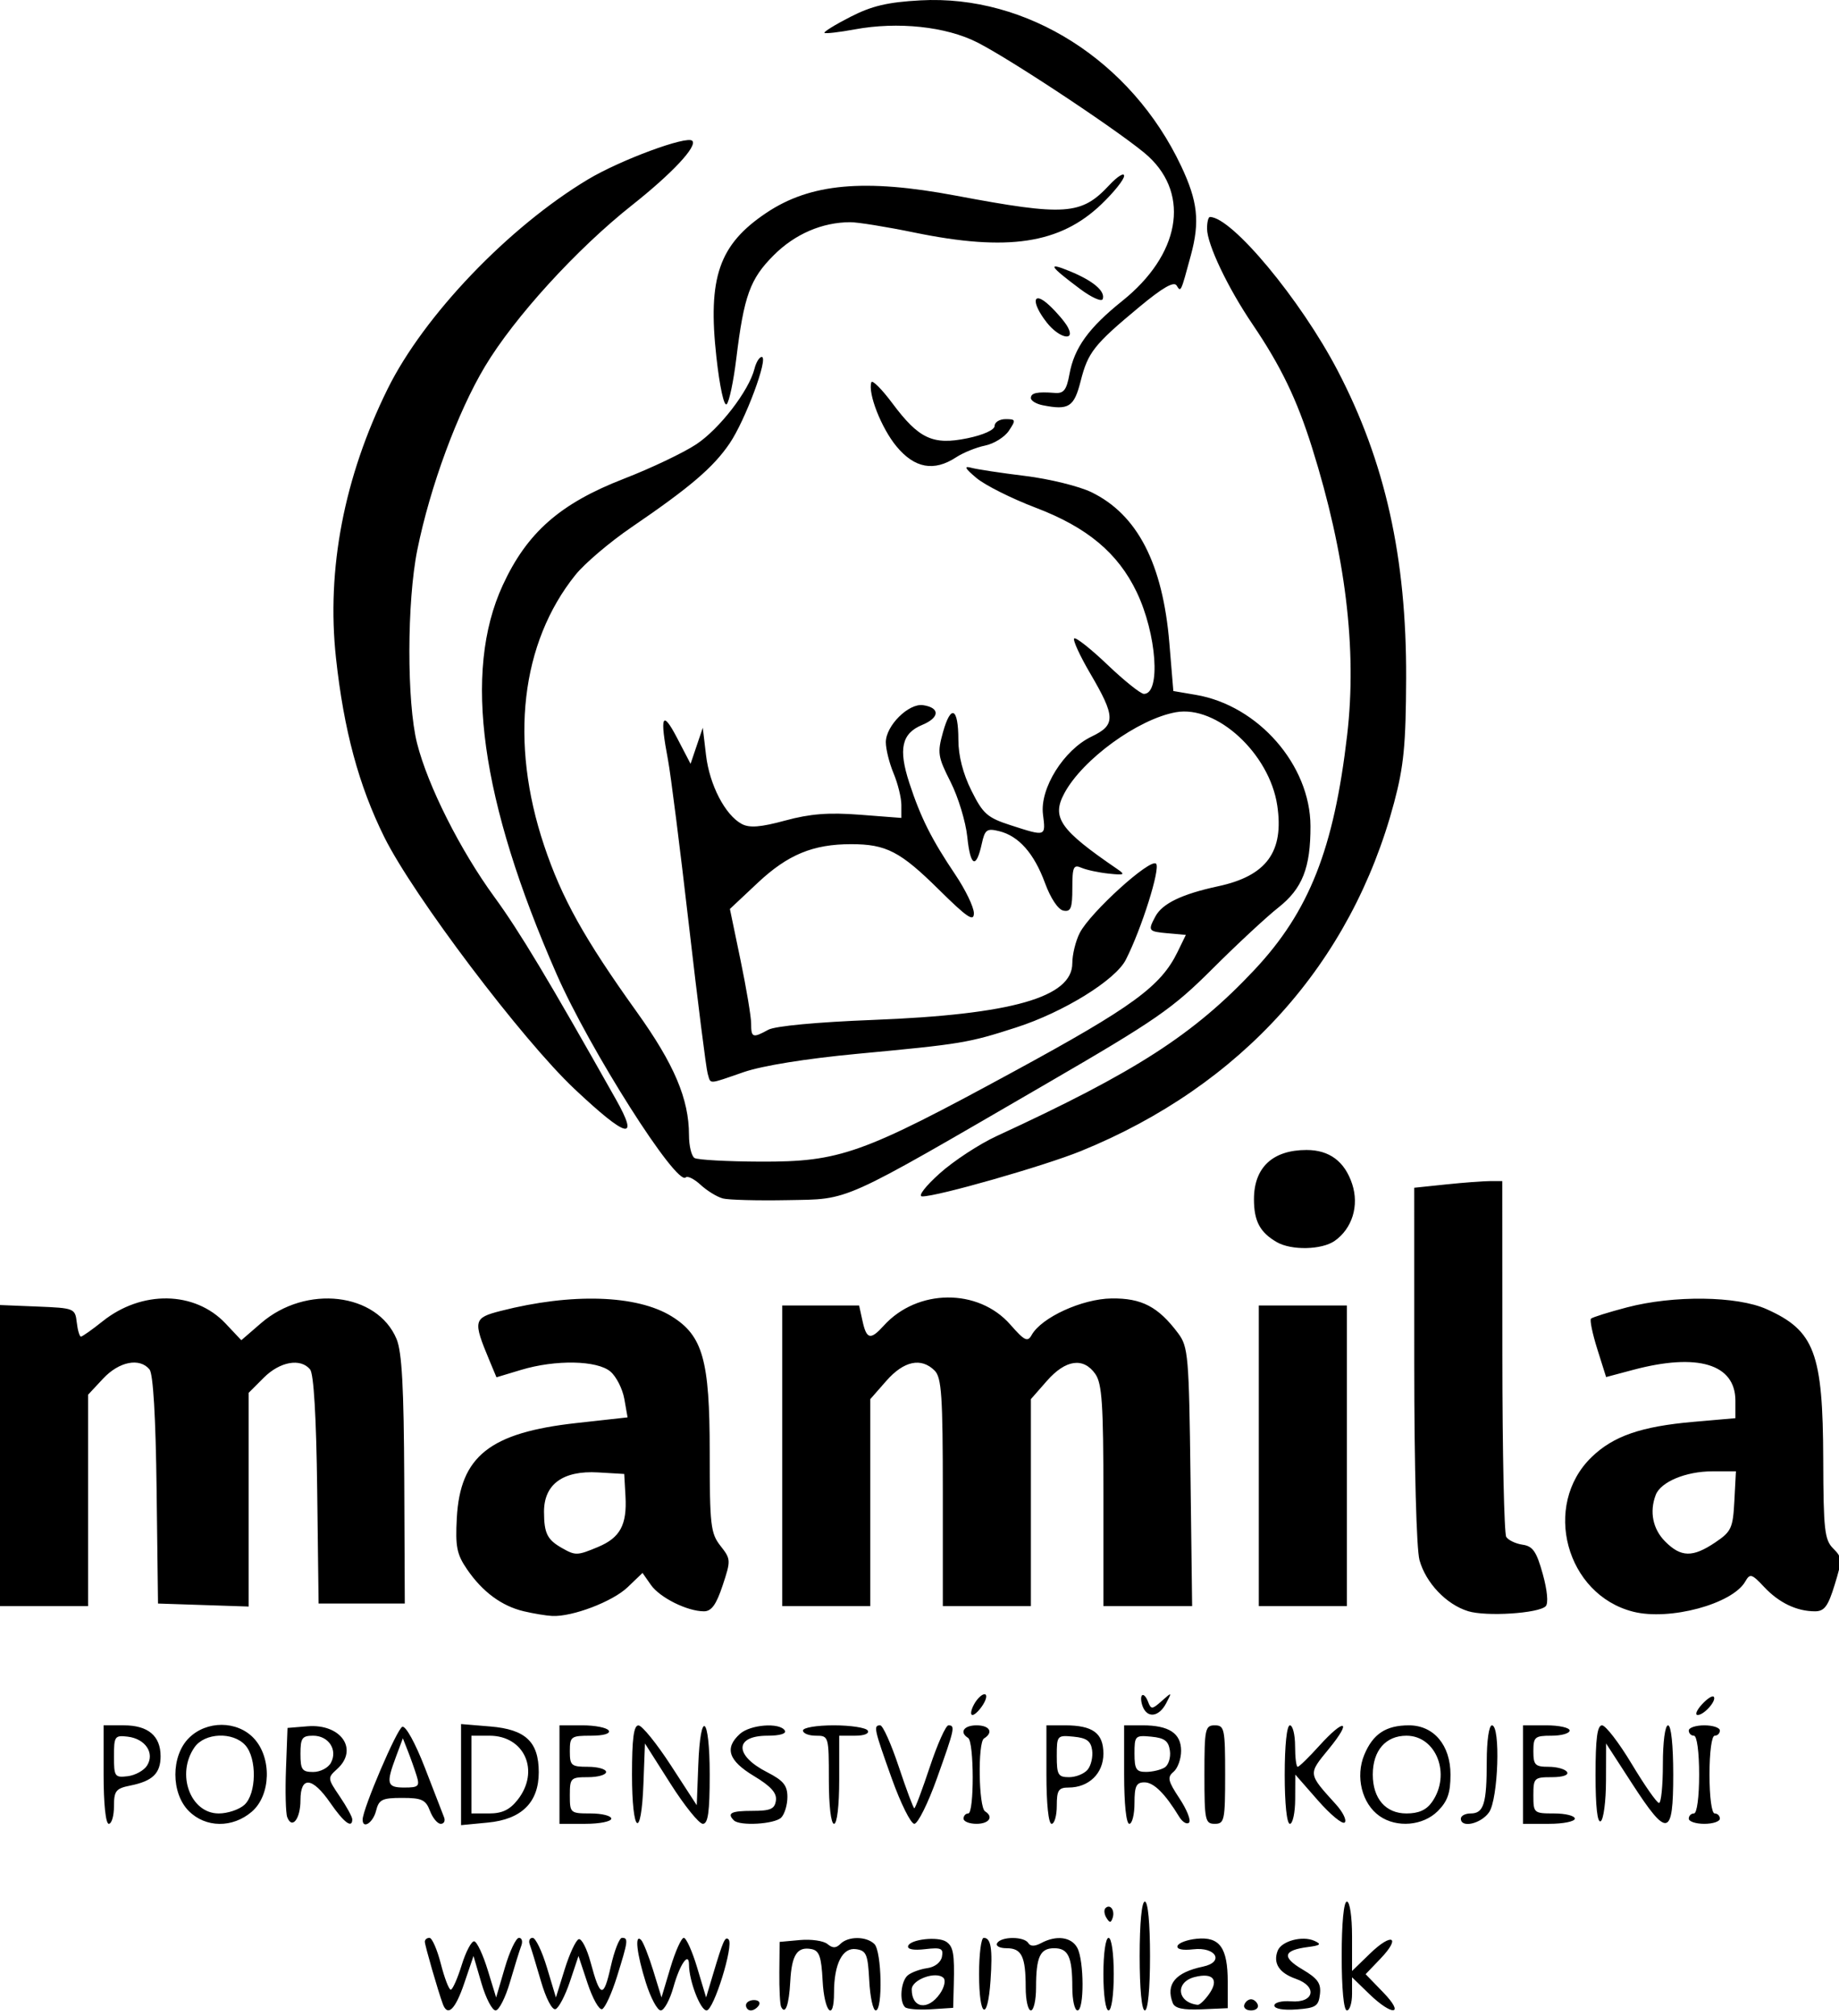 <?xml version="1.0" encoding="UTF-8" standalone="no"?>
<!-- Created with Inkscape (http://www.inkscape.org/) -->

<svg
   version="1.1"
   id="svg1"
   width="355"
   height="389"
   viewBox="0 0 355 389"
   sodipodi:docname="Mamila.svg"
   inkscape:version="1.3.1 (91b66b0783, 2023-11-16)"
   xmlns:inkscape="http://www.inkscape.org/namespaces/inkscape"
   xmlns:sodipodi="http://sodipodi.sourceforge.net/DTD/sodipodi-0.dtd"
   xmlns="http://www.w3.org/2000/svg"
   xmlns:svg="http://www.w3.org/2000/svg">
  <defs
     id="defs1" />
  <sodipodi:namedview
     id="namedview1"
     pagecolor="#ffffff"
     bordercolor="#000000"
     borderopacity="0.25"
     inkscape:showpageshadow="2"
     inkscape:pageopacity="0.0"
     inkscape:pagecheckerboard="0"
     inkscape:deskcolor="#d1d1d1"
     inkscape:zoom="1.08125"
     inkscape:cx="239.53757"
     inkscape:cy="240"
     inkscape:window-width="1366"
     inkscape:window-height="715"
     inkscape:window-x="-8"
     inkscape:window-y="-8"
     inkscape:window-maximized="1"
     inkscape:current-layer="g1" />
  <g
     inkscape:groupmode="layer"
     inkscape:label="Image"
     id="g1">
    <path
       style="fill:#000000"
       d="m 85.477,386.612 c -0.929,-2.524 -3.456,-11.273 -3.466,-12 -0.006,-0.412 0.398,-0.75 0.897,-0.75 0.499,0 1.484,2.25 2.189,5 0.705,2.75 1.567,5 1.917,5 0.349,0 1.299,-2.138 2.111,-4.75 0.811,-2.612 1.903,-4.674 2.426,-4.58 0.523,0.093 1.687,2.568 2.586,5.5 l 1.636,5.33 1.685,-5.75 c 0.927,-3.163 2.151,-5.75 2.721,-5.75 0.57,0 0.771,0.692 0.446,1.537 -0.324,0.845 -1.304,3.995 -2.178,7 -0.873,3.005 -2.125,5.463 -2.78,5.463 -0.656,0 -1.882,-2.362 -2.726,-5.25 l -1.534,-5.25 -1.784,5.25 c -1.737,5.113 -3.212,6.536 -4.146,4 z m 18.935,-4.433 c -0.926,-3.2 -1.895,-6.38 -2.155,-7.067 -0.259,-0.688 -0.005,-1.25 0.565,-1.25 0.57,0 1.814,2.587 2.764,5.75 l 1.728,5.75 1.701,-5.453 c 0.935,-2.999 2.151,-5.603 2.702,-5.787 0.551,-0.184 1.581,1.82 2.289,4.453 1.856,6.898 2.507,7.035 3.898,0.82 0.681,-3.043 1.656,-5.533 2.167,-5.533 1.259,0 1.183,0.588 -0.961,7.458 -1.023,3.277 -2.322,6.112 -2.888,6.301 -0.566,0.189 -1.821,-2.043 -2.789,-4.958 l -1.761,-5.301 -1.652,4.939 c -0.909,2.716 -2.164,5.109 -2.789,5.317 -0.652,0.217 -1.854,-2.1 -2.82,-5.439 z m 20.271,0.345 c -1.765,-5.599 -2.205,-9.502 -0.933,-8.269 0.412,0.4 1.469,3.062 2.348,5.917 l 1.598,5.19 1.723,-5.75 c 0.948,-3.163 2.11,-5.75 2.582,-5.75 0.472,0 1.634,2.587 2.582,5.75 l 1.724,5.75 1.346,-4.5 c 1.946,-6.508 2.326,-7.355 2.994,-6.687 1.053,1.053 -2.868,13.687 -4.248,13.687 -1.193,0 -3.38,-5.677 -3.393,-8.809 -0.011,-2.629 -1.764,-0.125 -2.998,4.283 -0.697,2.489 -1.801,4.526 -2.455,4.526 -0.653,0 -1.945,-2.402 -2.87,-5.338 z m 19.317,4.338 c 0,-0.55 0.702,-1 1.559,-1 0.857,0 1.281,0.45 0.941,1 -0.34,0.55 -1.041,1 -1.559,1 -0.518,0 -0.941,-0.45 -0.941,-1 z m 6.794,0.317 c -0.224,-0.449 -0.381,-3.453 -0.35,-6.676 l 0.056,-5.86 3.935,-0.359 c 2.164,-0.197 4.546,0.148 5.292,0.767 1.008,0.837 1.655,0.829 2.515,-0.031 1.506,-1.506 5.032,-1.483 6.558,0.042 1.414,1.414 1.636,12.8 0.25,12.8 -0.523,0 -1.085,-2.587 -1.25,-5.75 -0.266,-5.092 -0.557,-5.787 -2.548,-6.069 -2.616,-0.372 -4.252,2.853 -4.252,8.384 0,5.782 -1.881,3.811 -2.2,-2.305 -0.244,-4.661 -0.649,-5.807 -2.156,-6.094 -2.751,-0.524 -3.813,1.098 -4.09,6.247 -0.244,4.531 -0.957,6.518 -1.76,4.904 z m 23.9,0.044 c -1.139,-1.139 -0.786,-5.04 0.556,-6.142 0.688,-0.565 2.37,-1.182 3.74,-1.372 1.466,-0.204 2.636,-1.115 2.847,-2.216 0.306,-1.606 -0.154,-1.811 -3.257,-1.449 -2.247,0.262 -3.484,0.024 -3.27,-0.629 0.419,-1.279 5.743,-1.868 7.34,-0.812 1.375,0.909 1.625,2.316 1.468,8.261 l -0.119,4.5 -4.305,0.277 c -2.368,0.152 -4.618,-0.035 -4.999,-0.417 z m 6.74,-2.57 c 0.851,-1.215 1.167,-2.59 0.701,-3.055 -1.398,-1.398 -6.135,0.306 -6.135,2.206 0,3.664 3.121,4.152 5.434,0.849 z m 7.566,-3.791 c 0,-3.85 0.402,-7 0.893,-7 1.411,0 1.741,2.068 1.317,8.25 -0.557,8.105 -2.21,7.169 -2.21,-1.25 z m 9,2.582 c 0,-5.983 -0.773,-7.582 -3.666,-7.582 -1.38,0 -2.182,-0.437 -1.834,-1 0.802,-1.298 5.199,-1.296 6.002,0.003 0.414,0.67 1.241,0.67 2.493,0 2.934,-1.57 5.839,-1.182 6.97,0.932 1.326,2.477 1.354,12.065 0.035,12.065 -0.55,0 -1,-1.988 -1,-4.418 0,-5.909 -0.772,-7.582 -3.5,-7.582 -2.728,0 -3.5,1.673 -3.5,7.582 0,2.43 -0.45,4.418 -1,4.418 -0.55,0 -1,-1.988 -1,-4.418 z m 15,-2.582 c 0,-4 0.429,-7 1,-7 0.571,0 1,3 1,7 0,4 -0.429,7 -1,7 -0.571,0 -1,-3 -1,-7 z m 7,-3.5 c 0,-6.333 0.397,-10.5 1,-10.5 0.603,0 1,4.167 1,10.5 0,6.333 -0.397,10.5 -1,10.5 -0.603,0 -1,-4.167 -1,-10.5 z m 6.385,9.06 c -1.389,-3.619 0.502,-5.892 5.83,-7.01 4.2,-0.881 2.531,-3.855 -1.874,-3.341 -2.068,0.241 -3.241,-0.013 -3.03,-0.657 0.189,-0.578 1.865,-1.199 3.723,-1.38 4.417,-0.43 5.967,1.727 5.967,8.302 v 5.091 l -5.031,0.219 c -3.614,0.157 -5.187,-0.188 -5.585,-1.224 z m 7.049,-1.769 c 1.911,-2.729 0.715,-4.117 -2.789,-3.238 -3.85,0.966 -3.447,4.913 0.549,5.368 0.381,0.043 1.39,-0.915 2.241,-2.13 z m 6.758,2.134 c 0.197,-0.591 0.786,-1.075 1.308,-1.075 0.522,0 1.111,0.484 1.308,1.075 0.197,0.591 -0.392,1.075 -1.308,1.075 -0.917,0 -1.505,-0.484 -1.308,-1.075 z m 5.808,0.129 c 0,-0.584 1.445,-0.947 3.211,-0.807 4.489,0.355 5.191,-2.861 0.947,-4.341 -3.223,-1.124 -4.443,-3.001 -3.517,-5.414 0.722,-1.883 4.774,-2.971 7.106,-1.909 1.411,0.643 1.169,0.873 -1.248,1.185 -4.786,0.617 -5.12,1.934 -1.093,4.31 2.981,1.759 3.642,2.693 3.397,4.803 -0.268,2.309 -0.807,2.656 -4.554,2.927 -2.523,0.183 -4.25,-0.124 -4.25,-0.754 z m 13,-9.554 c 0,-6.333 0.397,-10.5 1,-10.5 0.567,0 1,2.899 1,6.696 v 6.696 l 3.485,-3.378 c 4.238,-4.107 6.034,-3.209 2,1.001 l -2.869,2.994 3.388,3.495 c 4.284,4.42 1.825,4.692 -2.707,0.299 l -3.298,-3.196 v 3.196 c 0,1.758 -0.45,3.196 -1,3.196 -0.603,0 -1,-4.167 -1,-10.5 z m -45.417,-7.366 c -0.431,-0.697 -0.513,-1.537 -0.183,-1.867 0.895,-0.895 1.871,0.421 1.387,1.871 -0.339,1.016 -0.574,1.015 -1.204,-0.004 z M 20,342.362 v -9.5 h 3.929 c 4.65,0 7.071,2.037 7.071,5.949 0,3.315 -1.54,4.809 -5.845,5.67 -2.792,0.558 -3.155,1.019 -3.155,4.006 0,1.856 -0.45,3.375 -1,3.375 -0.596,0 -1,-3.833 -1,-9.5 z m 8.394,-1.75 c 1.51,-2.412 -0.338,-5.159 -3.745,-5.566 -2.489,-0.297 -2.649,-0.067 -2.649,3.816 0,3.883 0.16,4.114 2.649,3.816 1.457,-0.174 3.142,-1.104 3.745,-2.066 z m 8.061,8.795 c -3.468,-3.468 -3.468,-10.623 0,-14.091 3.409,-3.409 9.316,-3.392 12.538,0.037 3.509,3.735 3.314,10.988 -0.381,14.166 -3.698,3.181 -8.911,3.133 -12.156,-0.113 z m 10.717,-1.2 c 2.354,-2.131 2.458,-8.992 0.174,-11.516 -2.378,-2.627 -7.826,-2.408 -9.788,0.394 -3.612,5.156 -0.826,12.777 4.671,12.777 1.713,0 3.937,-0.745 4.943,-1.655 z m 8.277,2.38 c -0.296,-0.771 -0.405,-4.962 -0.243,-9.313 l 0.295,-7.912 3.848,-0.316 c 6.466,-0.531 9.929,4.445 5.736,8.24 -1.883,1.704 -1.874,1.796 0.5,5.295 1.329,1.958 2.416,3.948 2.416,4.421 0,1.83 -1.612,0.622 -4.24,-3.178 -3.469,-5.015 -5.759,-5.222 -5.759,-0.521 0,3.601 -1.627,5.695 -2.552,3.284 z m 8.432,-10.501 c 1.342,-2.507 -0.443,-5.224 -3.43,-5.224 -2.134,0 -2.45,0.452 -2.45,3.5 0,3.053 0.315,3.5 2.465,3.5 1.356,0 2.892,-0.799 3.415,-1.776 z m 6.12,10.969 c 0,-2.042 6.647,-17.576 7.666,-17.915 0.657,-0.219 2.521,3.166 4.359,7.92 1.766,4.566 3.431,8.865 3.7,9.552 0.269,0.688 -0.02,1.25 -0.643,1.25 -0.622,0 -1.559,-1.125 -2.082,-2.5 -0.816,-2.146 -1.576,-2.5 -5.367,-2.5 -3.877,0 -4.493,0.305 -5.044,2.5 -0.572,2.281 -2.589,3.6 -2.589,1.693 z m 10.434,-8.443 c -0.386,-1.238 -1.143,-3.375 -1.684,-4.75 l -0.983,-2.5 -1.308,3.5 c -1.977,5.29 -1.787,6 1.607,6 2.722,0 2.988,-0.253 2.366,-2.25 z m 8.566,-0.247 v -9.751 l 5.666,0.47 c 6.8,0.564 9.334,2.962 9.334,8.833 0,5.81 -3.302,9.075 -9.809,9.701 l -5.191,0.499 z m 10.927,4.862 c 4.347,-5.527 1.346,-12.365 -5.427,-12.365 h -3.5 v 7.5 7.5 h 3.427 c 2.512,0 3.981,-0.704 5.5,-2.635 z m 8.073,-4.865 v -9.5 h 4.441 c 2.443,0 4.719,0.45 5.059,1 0.373,0.604 -0.99,1 -3.441,1 -3.843,0 -4.059,0.159 -4.059,3 0,2.762 0.278,3 3.5,3 1.925,0 3.5,0.45 3.5,1 0,0.55 -1.575,1 -3.5,1 -3.333,0 -3.5,0.167 -3.5,3.5 0,3.417 0.095,3.5 4,3.5 2.2,0 4,0.45 4,1 0,0.55 -2.25,1 -5,1 h -5 z m 14,0 c 0,-6.94 0.337,-9.497 1.25,-9.487 0.688,0.007 3.5,3.475 6.25,7.706 l 5,7.693 0.292,-7.706 c 0.419,-11.061 2.208,-9.608 2.208,1.794 0,7.222 -0.318,9.5 -1.325,9.5 -0.729,0 -3.542,-3.487 -6.25,-7.75 l -4.925,-7.75 -0.292,7.75 c -0.418,11.095 -2.208,9.676 -2.208,-1.75 z m 19.667,8.833 c -1.393,-1.393 -0.534,-1.833 3.582,-1.833 3.491,0 4.302,-0.358 4.533,-2 0.204,-1.449 -0.966,-2.75 -4.25,-4.725 -4.919,-2.959 -5.726,-5.383 -2.703,-8.12 2.006,-1.815 7.689,-2.244 8.671,-0.655 0.372,0.602 -0.954,1 -3.334,1 -6.406,0 -6.446,3.796 -0.074,7.047 3.128,1.596 3.908,2.548 3.908,4.773 0,1.529 -0.54,3.32 -1.2,3.98 -1.27,1.27 -8.004,1.663 -9.133,0.533 z m 18.333,-7.833 c 0,-8.4 -0.029,-8.5 -2.5,-8.5 -1.375,0 -2.5,-0.45 -2.5,-1 0,-0.554 2.647,-1 5.941,-1 3.268,0 6.219,0.45 6.559,1 0.361,0.583 -0.656,1 -2.441,1 h -3.059 v 8.5 c 0,5 -0.412,8.5 -1,8.5 -0.588,0 -1,-3.5 -1,-8.5 z m 12.137,-0.269 c -3.432,-9.595 -3.57,-10.231 -2.219,-10.231 0.505,0 2.117,3.6 3.582,8 1.465,4.4 2.815,8 3,8 0.185,0 1.535,-3.6 3,-8 1.465,-4.4 3.077,-8 3.582,-8 1.351,0 1.213,0.636 -2.219,10.231 -1.725,4.823 -3.689,8.769 -4.363,8.769 -0.674,0 -2.638,-3.946 -4.363,-8.769 z m 13.863,7.769 c 0,-0.55 0.409,-1 0.91,-1 1.168,0 1.14,-13.851 -0.029,-14.574 -1.737,-1.073 -0.833,-2.426 1.62,-2.426 2.554,0 3.336,1.365 1.45,2.531 -1.229,0.76 -1.043,13.293 0.209,14.067 1.702,1.052 0.77,2.402 -1.659,2.402 -1.375,0 -2.5,-0.45 -2.5,-1 z m 16,-8.5 v -9.5 h 3.566 c 5.398,0 7.434,1.501 7.434,5.478 0,3.794 -2.812,6.522 -6.723,6.522 -1.936,0 -2.277,0.525 -2.277,3.5 0,1.925 -0.45,3.5 -1,3.5 -0.596,0 -1,-3.833 -1,-9.5 z m 7.954,-0.945 c 0.66,-0.795 1.052,-2.482 0.872,-3.75 -0.253,-1.785 -1.06,-2.376 -3.577,-2.618 -3.185,-0.307 -3.25,-0.232 -3.25,3.75 0,3.612 0.264,4.063 2.378,4.063 1.308,0 2.917,-0.65 3.577,-1.445 z m 7.046,0.945 v -9.5 h 3.566 c 5.103,0 7.434,1.541 7.434,4.913 0,1.563 -0.656,3.386 -1.457,4.051 -1.254,1.041 -1.095,1.756 1.146,5.143 1.432,2.164 2.26,4.262 1.84,4.663 -0.42,0.401 -1.273,-0.107 -1.896,-1.129 -2.732,-4.482 -4.912,-6.642 -6.705,-6.642 -1.582,0 -1.927,0.717 -1.927,4 0,2.2 -0.45,4 -1,4 -0.596,0 -1,-3.833 -1,-9.5 z m 7.837,-1.378 c 0.736,-0.466 1.186,-1.922 1,-3.235 -0.265,-1.875 -1.035,-2.454 -3.587,-2.7 -3.117,-0.301 -3.25,-0.168 -3.25,3.25 0,3.033 0.335,3.561 2.25,3.548 1.238,-0.008 2.852,-0.397 3.587,-0.863 z m 7.663,1.378 c 0,-8.833 0.14,-9.5 2,-9.5 1.86,0 2,0.667 2,9.5 0,8.833 -0.14,9.5 -2,9.5 -1.86,0 -2,-0.667 -2,-9.5 z m 15.5,0 c 0,-5.667 0.404,-9.5 1,-9.5 0.55,0 1,1.8 1,4 0,2.2 0.226,4 0.503,4 0.276,0 2.129,-1.8 4.116,-4 4.962,-5.492 6.493,-5.063 1.907,0.534 -4.05,4.942 -4.081,4.699 1.351,10.706 1.362,1.507 2.13,3.082 1.705,3.5 -0.425,0.418 -2.745,-1.49 -5.157,-4.24 l -4.384,-5 -0.021,4.75 c -0.011,2.612 -0.471,4.75 -1.021,4.75 -0.596,0 -1,-3.833 -1,-9.5 z m 18.299,7.997 c -3.399,-2.381 -4.696,-7.611 -2.933,-11.831 1.681,-4.023 4.179,-5.666 8.614,-5.666 4.795,0 8.02,3.821 8.02,9.5 0,3.541 -0.561,5.152 -2.455,7.045 -2.847,2.847 -7.927,3.277 -11.246,0.951 z m 10.144,-2.719 c 3.714,-5.302 0.822,-12.777 -4.943,-12.777 -4.013,0 -6.5,2.869 -6.5,7.5 0,4.631 2.487,7.5 6.5,7.5 2.366,0 3.856,-0.67 4.943,-2.223 z m 5.557,3.223 c 0,-0.55 0.852,-1 1.893,-1 2.531,0 3.107,-1.869 3.107,-10.082 0,-3.945 0.43,-6.918 1,-6.918 1.695,0 1.222,14.238 -0.557,16.777 -1.56,2.228 -5.443,3.1 -5.443,1.223 z m 12,-8.5 v -9.5 h 4.5 c 2.475,0 4.5,0.45 4.5,1 0,0.55 -1.575,1 -3.5,1 -3.222,0 -3.5,0.238 -3.5,3 0,2.653 0.34,3 2.941,3 1.618,0 3.219,0.45 3.559,1 0.368,0.595 -0.823,1 -2.941,1 -3.401,0 -3.559,0.156 -3.559,3.5 0,3.417 0.095,3.5 4,3.5 2.2,0 4,0.45 4,1 0,0.55 -2.25,1 -5,1 h -5 z m 14,0.059 c 0,-7.004 0.336,-9.559 1.256,-9.559 0.691,0 3.278,3.365 5.75,7.479 2.472,4.113 4.832,7.488 5.244,7.5 0.412,0.012 0.75,-3.354 0.75,-7.479 0,-4.333 0.422,-7.5 1,-7.5 0.596,0 1,3.833 1,9.5 0,12.031 -1.114,12.277 -7.937,1.75 l -5.023,-7.75 -0.02,7.191 c -0.011,3.955 -0.47,7.469 -1.02,7.809 -0.64,0.396 -1,-2.823 -1,-8.941 z m 18,8.441 c 0,-0.55 0.45,-1 1,-1 0.578,0 1,-3.167 1,-7.5 0,-4.333 -0.422,-7.5 -1,-7.5 -0.55,0 -1,-0.45 -1,-1 0,-0.55 1.35,-1 3,-1 1.65,0 3,0.45 3,1 0,0.55 -0.45,1 -1,1 -0.578,0 -1,3.167 -1,7.5 0,4.333 0.422,7.5 1,7.5 0.55,0 1,0.45 1,1 0,0.55 -1.35,1 -3,1 -1.65,0 -3,-0.45 -3,-1 z m -138,-22 c 0.589,-1.1 1.508,-2 2.044,-2 0.539,0 0.416,0.892 -0.276,2 -0.687,1.1 -1.607,2 -2.044,2 -0.437,0 -0.313,-0.9 0.276,-2 z m 32.583,0.357 c -0.347,-0.904 -0.406,-1.868 -0.131,-2.143 0.275,-0.275 0.791,0.259 1.147,1.186 0.601,1.566 0.792,1.558 2.669,-0.107 1.977,-1.753 1.995,-1.743 0.841,0.457 -1.386,2.64 -3.631,2.941 -4.527,0.607 z m 107.922,-0.363 c 0.999,-1.103 2.032,-1.789 2.297,-1.524 0.672,0.672 -1.822,3.53 -3.08,3.53 -0.568,0 -0.216,-0.903 0.783,-2.006 z M 101.123,310.86 c -4.277,-1.01 -7.979,-3.743 -10.959,-8.09 -1.988,-2.899 -2.283,-4.381 -1.98,-9.93 0.65,-11.902 6.375,-16.443 23.064,-18.295 l 9.898,-1.098 -0.623,-3.542 c -0.343,-1.948 -1.55,-4.33 -2.683,-5.292 -2.567,-2.18 -10.591,-2.331 -17.261,-0.323 l -4.741,1.427 -1.35,-3.232 c -3.225,-7.72 -3.11,-8.225 2.19,-9.579 13.692,-3.497 26.264,-3.097 32.973,1.049 6.016,3.718 7.351,8.455 7.351,26.089 0,14.23 0.176,15.774 2.078,18.191 2.015,2.561 2.027,2.794 0.42,7.635 -1.235,3.719 -2.157,4.993 -3.61,4.993 -3.221,0 -8.519,-2.636 -10.242,-5.096 l -1.616,-2.307 -2.879,2.758 c -2.895,2.774 -10.668,5.732 -14.56,5.542 -1.15,-0.056 -3.611,-0.461 -5.468,-0.9 z m 14.329,-12.413 c 4.255,-1.778 5.599,-4.256 5.291,-9.755 l -0.243,-4.329 -5.057,-0.296 c -6.776,-0.396 -10.45,2.288 -10.427,7.618 0.017,4.15 0.62,5.358 3.485,6.982 2.592,1.47 2.933,1.459 6.952,-0.22 z m 167.944,12.389 c -4.197,-1.292 -8.155,-5.448 -9.377,-9.847 -0.585,-2.107 -1.01,-17.916 -1.013,-37.734 l -0.006,-34.108 6.147,-0.642 c 3.381,-0.353 7.206,-0.642 8.5,-0.642 h 2.353 l 0.015,33.75 c 0.008,18.562 0.346,34.267 0.75,34.899 0.404,0.632 1.825,1.307 3.157,1.5 1.98,0.287 2.691,1.32 3.894,5.657 0.881,3.176 1.107,5.671 0.564,6.213 -1.387,1.387 -11.489,2.03 -14.985,0.954 z m 31.88,0.103 c -12.985,-3.276 -17.635,-20.52 -8.041,-29.819 4.197,-4.068 9.573,-5.929 19.674,-6.81 l 8.092,-0.706 v -3.371 c 0,-7.072 -7.279,-9.269 -19.729,-5.955 l -5.229,1.392 -1.7,-5.392 c -0.935,-2.966 -1.482,-5.609 -1.217,-5.874 0.265,-0.265 3.383,-1.244 6.929,-2.174 9.033,-2.371 21.249,-2.218 26.964,0.338 9.267,4.144 10.879,8.424 10.938,29.045 0.039,13.529 0.255,15.461 1.914,17.12 1.768,1.768 1.784,2.15 0.296,7 -1.28,4.17 -1.992,5.13 -3.805,5.13 -3.514,0 -6.942,-1.638 -9.808,-4.688 -2.415,-2.57 -2.73,-2.661 -3.652,-1.055 -2.489,4.336 -14.594,7.594 -21.626,5.82 z m 15.827,-13.361 c 3.116,-2.095 3.423,-2.758 3.698,-8 l 0.3,-5.716 h -4.6 c -5.058,0 -9.913,2.028 -10.879,4.545 -1.247,3.251 -0.565,6.603 1.833,9.001 3.052,3.052 5.301,3.092 9.648,0.17 z M 0,280.818 v -29.044 l 7.25,0.294 c 7.082,0.287 7.257,0.357 7.566,3.044 0.174,1.512 0.538,2.75 0.809,2.75 0.271,0 2.153,-1.328 4.184,-2.95 7.557,-6.039 17.804,-5.861 23.721,0.413 l 3.053,3.237 3.803,-3.287 c 8.678,-7.501 22.425,-5.897 26.165,3.054 1.035,2.478 1.409,9.313 1.486,27.172 l 0.103,23.862 h -8.32 -8.32 l -0.27,-21.922 c -0.174,-14.115 -0.663,-22.395 -1.372,-23.25 -1.843,-2.221 -5.83,-1.509 -8.934,1.595 l -2.923,2.923 v 20.616 20.616 l -8.75,-0.289 -8.75,-0.289 -0.27,-21.922 c -0.174,-14.115 -0.663,-22.395 -1.372,-23.25 -1.912,-2.304 -5.879,-1.517 -8.956,1.777 l -2.901,3.106 v 20.394 20.394 H 8.5 0 Z m 151,0.044 v -29 h 7.421 7.421 l 0.659,3 c 0.78,3.552 1.54,3.718 4.093,0.898 6.483,-7.164 18.241,-7.268 24.433,-0.216 2.761,3.145 3.336,3.424 4.13,2.005 1.89,-3.378 9.721,-6.962 15.391,-7.044 5.839,-0.084 9.045,1.591 12.892,6.739 1.931,2.584 2.082,4.336 2.375,27.688 l 0.313,24.929 h -8.563 -8.563 v -21.277 c 0,-17.639 -0.266,-21.658 -1.557,-23.5 -2.294,-3.276 -5.736,-2.792 -9.34,1.312 l -3.104,3.535 v 19.965 19.965 h -8.5 -8.5 v -21.929 c 0,-18.602 -0.238,-22.167 -1.571,-23.5 -2.588,-2.588 -5.95,-1.881 -9.325,1.963 l -3.104,3.535 v 19.965 19.965 h -8.5 -8.5 z m 92,0 v -29 h 8.5 8.5 v 29 29 h -8.5 -8.5 z m 3.5,-41.208 c -3.268,-1.874 -4.436,-4.058 -4.436,-8.292 0,-6.119 3.612,-9.5 10.148,-9.5 4.413,0 7.37,2.203 8.809,6.562 1.378,4.176 0.016,8.599 -3.381,10.978 -2.473,1.732 -8.328,1.865 -11.14,0.252 z M 139.5,231.198 c -1.1,-0.295 -3.011,-1.468 -4.246,-2.606 -1.235,-1.139 -2.531,-1.786 -2.879,-1.438 -1.752,1.752 -18.535,-24.654 -24.932,-39.227 -14.681,-33.442 -18.121,-58.256 -10.399,-75.008 4.691,-10.177 11.075,-15.784 23.411,-20.564 5.209,-2.018 11.487,-5.005 13.951,-6.637 4.499,-2.98 10.178,-10.348 11.241,-14.584 0.313,-1.249 0.942,-2.27 1.396,-2.27 1.381,0 -3.161,12.222 -6.201,16.687 -3.161,4.643 -7.614,8.444 -18.941,16.171 -4.18,2.851 -9.047,6.985 -10.816,9.187 -10.544,13.121 -12.756,32.202 -6.052,52.212 3.405,10.165 7.743,17.95 17.889,32.108 7.23,10.089 10.079,16.804 10.079,23.759 0,2.068 0.48,4.056 1.067,4.419 0.587,0.363 6.324,0.677 12.75,0.7 15.322,0.053 19.561,-1.454 48.872,-17.38 22.959,-12.474 28.4,-16.447 31.636,-23.095 l 1.59,-3.266 -3.457,-0.31 c -3.813,-0.342 -3.911,-0.473 -2.427,-3.245 1.341,-2.506 5.129,-4.327 12.13,-5.832 9.338,-2.006 12.736,-6.657 11.395,-15.598 -1.5,-10.006 -11.699,-19.381 -19.554,-17.976 -7.327,1.31 -18.047,9.097 -21.553,15.655 -2.498,4.672 -0.845,7.036 10.193,14.577 1.643,1.122 1.451,1.228 -1.64,0.902 -1.925,-0.203 -4.287,-0.71 -5.25,-1.128 -1.526,-0.662 -1.75,-0.159 -1.75,3.921 0,3.89 -0.291,4.624 -1.722,4.349 -1.019,-0.196 -2.47,-2.368 -3.556,-5.323 -2.11,-5.74 -5.079,-9.091 -8.874,-10.014 -2.351,-0.572 -2.729,-0.296 -3.327,2.427 -1.088,4.954 -2.206,4.438 -2.797,-1.293 -0.303,-2.935 -1.755,-7.713 -3.227,-10.618 -2.471,-4.877 -2.583,-5.613 -1.462,-9.619 1.526,-5.449 2.965,-4.727 2.965,1.488 0,3.065 0.891,6.533 2.516,9.794 2.244,4.503 3.069,5.228 7.615,6.696 6.784,2.191 6.749,2.203 6.202,-2.103 -0.635,-5.004 4.01,-12.441 9.378,-15.014 4.686,-2.246 4.651,-3.804 -0.273,-12.205 -1.992,-3.399 -3.378,-6.425 -3.08,-6.723 0.298,-0.298 3.193,1.985 6.432,5.075 3.239,3.09 6.403,5.618 7.03,5.618 3.292,0 2.468,-11.575 -1.398,-19.642 -3.613,-7.538 -9.553,-12.498 -19.497,-16.278 -4.634,-1.762 -9.776,-4.338 -11.426,-5.724 -2.254,-1.894 -2.502,-2.385 -1,-1.977 1.1,0.299 5.789,1.008 10.42,1.576 4.631,0.567 10.369,1.975 12.751,3.128 8.884,4.301 13.788,13.786 15.062,29.135 l 0.766,9.23 4.353,0.741 c 12.037,2.049 22.081,13.542 22.119,25.31 0.026,8.04 -1.565,12.071 -6.21,15.728 -2.286,1.8 -8.005,7.113 -12.709,11.808 -7.722,7.707 -10.836,9.86 -32.053,22.171 -40.201,23.325 -37.758,22.227 -50,22.463 -5.775,0.111 -11.4,-0.039 -12.5,-0.333 z m 41.903,-4.82 c 2.697,-2.417 7.647,-5.659 11,-7.205 26.871,-12.389 38.022,-19.574 49.735,-32.044 10.589,-11.273 15.363,-23.355 17.92,-45.349 1.926,-16.568 -0.308,-34.836 -6.777,-55.418 -2.933,-9.331 -6.029,-15.745 -11.484,-23.791 -4.795,-7.071 -8.774,-15.43 -8.787,-18.459 -0.005,-1.238 0.245,-2.25 0.556,-2.25 4.233,0 17.498,15.941 24.637,29.606 9.197,17.604 13.327,36.136 13.238,59.394 -0.049,12.815 -0.453,16.973 -2.328,24 -8.28,31.034 -29.476,54.599 -60.443,67.201 -7.118,2.897 -27.915,8.832 -30.67,8.752 -0.848,-0.025 0.633,-1.955 3.403,-4.438 z m -70.479,-16.266 c -10.128,-9.524 -31.173,-37.373 -36.748,-48.63 -4.926,-9.945 -7.807,-20.628 -9.319,-34.547 -1.857,-17.096 1.558,-34.876 9.971,-51.902 6.988,-14.144 23.346,-31.237 38.687,-40.427 6.232,-3.733 19.076,-8.485 20.118,-7.444 1.038,1.038 -3.888,6.3 -11.633,12.427 -10.676,8.445 -22.698,21.621 -28.38,31.104 -5.296,8.838 -10.588,23.175 -13.059,35.377 -2.024,9.993 -2.051,29.44 -0.051,37.332 2.079,8.206 8.33,20.621 14.94,29.672 4.825,6.607 10.401,15.888 23.455,39.038 4.581,8.124 2.134,7.511 -7.98,-2 z m 25.682,-3 c -0.29,-0.963 -1.919,-13.849 -3.619,-28.636 -1.7,-14.787 -3.518,-29.136 -4.04,-31.886 -1.62,-8.54 -1.122,-9.74 1.752,-4.227 l 2.607,5 1.179,-3.482 1.179,-3.482 0.628,5.301 c 0.68,5.745 3.698,11.553 6.889,13.261 1.501,0.804 3.613,0.638 8.41,-0.661 4.821,-1.305 8.384,-1.581 14.406,-1.117 l 8.001,0.617 v -2.501 c 0,-1.375 -0.675,-4.116 -1.5,-6.091 -0.825,-1.975 -1.5,-4.681 -1.5,-6.013 0,-3.182 4.404,-7.56 7.193,-7.149 3.306,0.487 3.221,2.402 -0.168,3.806 -3.972,1.645 -4.635,4.638 -2.484,11.212 2.181,6.665 4.295,10.879 8.855,17.649 1.982,2.943 3.604,6.306 3.604,7.473 0,1.715 -1.298,0.84 -6.75,-4.547 -7.453,-7.364 -10.181,-8.777 -16.949,-8.777 -7.357,0 -12.229,2.016 -18.033,7.463 l -5.368,5.037 2.05,9.86 c 1.127,5.423 2.05,10.936 2.05,12.25 0,2.732 0.306,2.842 3.316,1.193 1.306,-0.716 9.421,-1.477 20.184,-1.894 26.799,-1.039 38.5,-4.365 38.5,-10.944 0,-1.685 0.649,-4.32 1.442,-5.854 2.056,-3.976 13.617,-14.452 14.726,-13.343 0.885,0.885 -2.805,12.589 -5.845,18.539 -2.007,3.928 -12.014,10.107 -21.131,13.047 -9.304,3 -10.472,3.194 -30.72,5.095 -9.84,0.924 -18.297,2.286 -21.907,3.528 -7.051,2.426 -6.318,2.397 -6.959,0.273 z M 173.048,86.112 c -2.921,-3.536 -5.55,-10.243 -4.845,-12.358 0.176,-0.528 2.002,1.294 4.059,4.049 5.127,6.868 7.824,8.124 14.488,6.748 3.092,-0.638 5.25,-1.619 5.25,-2.386 0,-0.716 0.955,-1.303 2.122,-1.303 1.971,0 2.017,0.158 0.64,2.231 -0.815,1.227 -2.884,2.518 -4.597,2.869 -1.713,0.35 -4.236,1.371 -5.605,2.269 -4.27,2.798 -8.022,2.107 -11.512,-2.119 z m -34.753,-17.201 c -1.705,-15.365 0.495,-21.724 9.632,-27.841 8.5,-5.691 18.945,-6.642 36.575,-3.328 21.159,3.977 24.222,3.769 29.615,-2.005 1.585,-1.697 2.883,-2.511 2.883,-1.809 0,0.702 -1.969,3.164 -4.375,5.469 -7.98,7.646 -18.09,9.176 -36.125,5.465 -5.346,-1.1 -10.908,-1.997 -12.36,-1.994 -5.432,0.011 -10.686,2.277 -14.785,6.377 -4.571,4.571 -5.738,7.797 -7.228,19.985 -0.529,4.327 -1.359,8.265 -1.845,8.75 -0.51,0.51 -1.349,-3.319 -1.987,-9.069 z m 62.955,9.263 c -1.238,-0.248 -2.25,-0.869 -2.25,-1.381 0,-0.994 1.214,-1.252 4.628,-0.986 1.722,0.135 2.261,-0.561 2.822,-3.639 0.922,-5.063 3.703,-8.912 10.191,-14.108 11.065,-8.862 13.162,-20.331 5.09,-27.853 -4.071,-3.794 -26.235,-18.551 -33.08,-22.026 -6.03,-3.061 -15.327,-4.048 -23.652,-2.511 -3.025,0.558 -5.657,0.86 -5.849,0.671 -0.192,-0.189 2.058,-1.576 5,-3.082 4.147,-2.123 7.185,-2.839 13.521,-3.189 20.59,-1.135 40.72,11.643 50.324,31.945 3.222,6.811 3.651,10.724 1.89,17.231 -1.962,7.248 -1.925,7.17 -2.747,5.84 -0.527,-0.852 -2.696,0.392 -7.196,4.128 -8.756,7.269 -9.917,8.735 -11.336,14.319 -1.274,5.013 -2.292,5.655 -7.356,4.641 z m 0.823,-15.946 c -3.112,-3.956 -2.736,-6.334 0.519,-3.289 1.425,1.333 3.016,3.212 3.535,4.174 1.538,2.853 -1.664,2.155 -4.054,-0.885 z m 6.427,-6.479 c -5.972,-4.465 -6.428,-5.247 -2,-3.432 4.535,1.859 6.904,3.863 6.366,5.386 -0.201,0.57 -2.166,-0.309 -4.366,-1.954 z"
       id="path1" />
  </g>
</svg>
